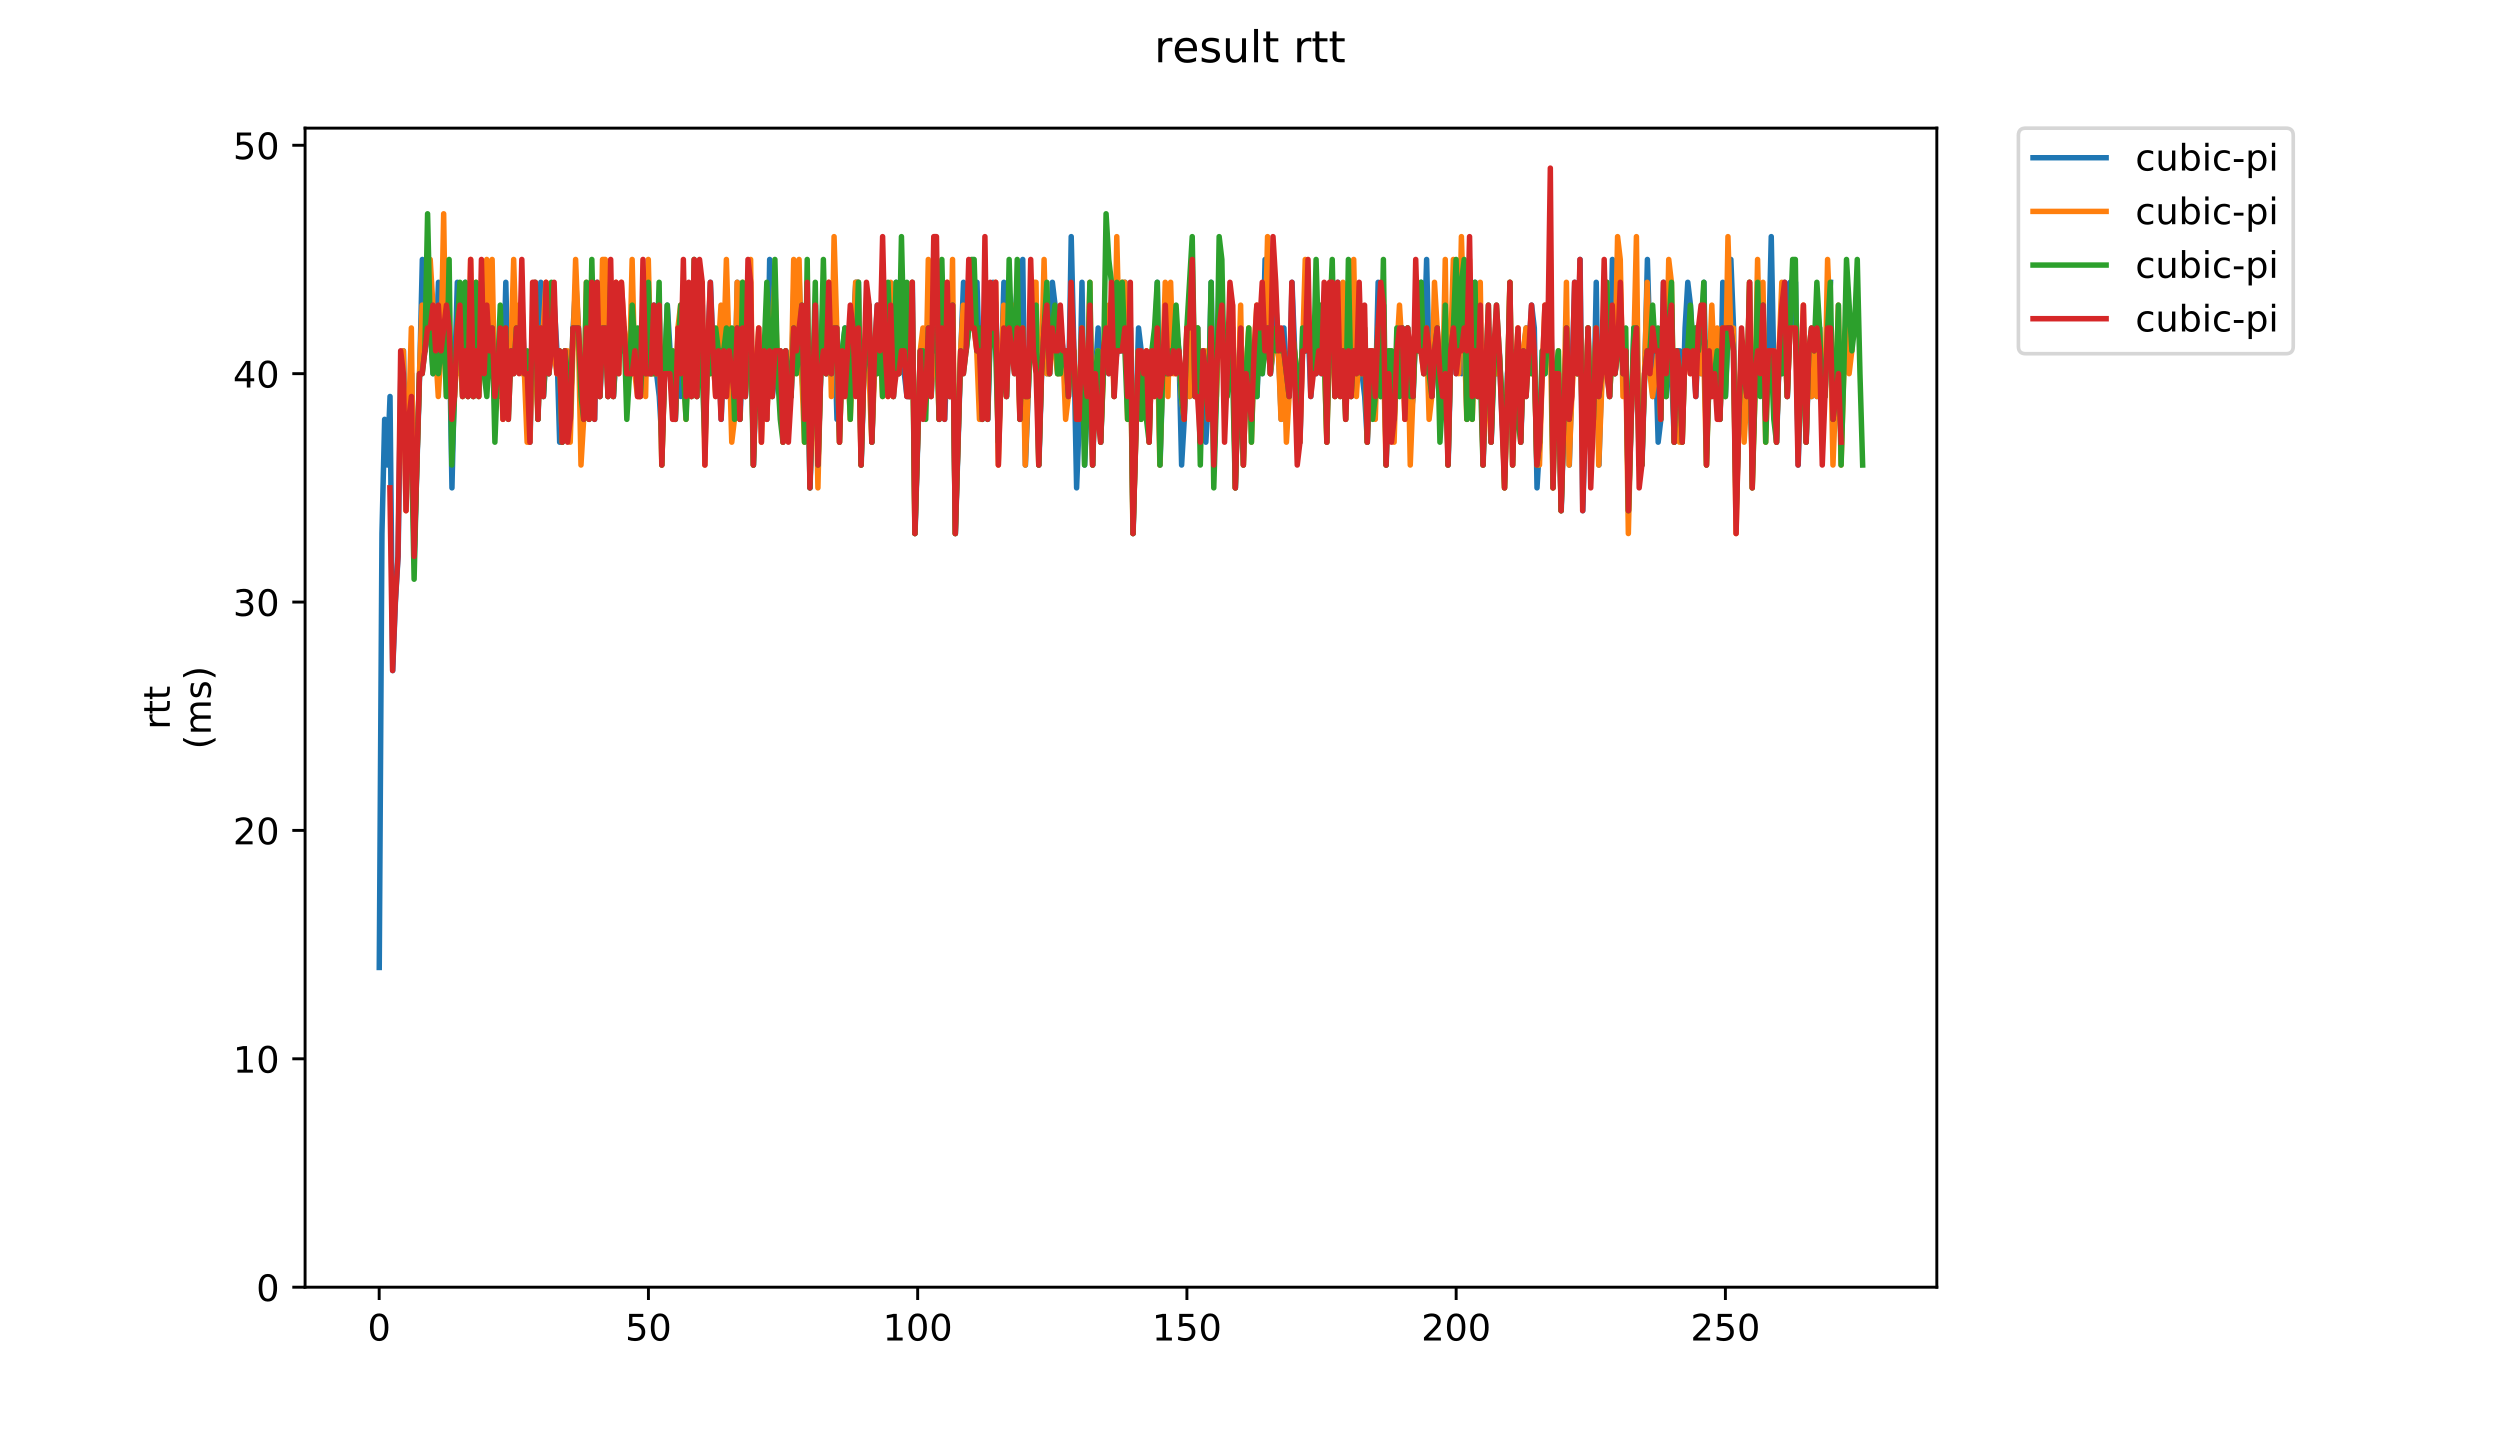<?xml version="1.0" encoding="utf-8" standalone="no"?>
<!DOCTYPE svg PUBLIC "-//W3C//DTD SVG 1.1//EN"
  "http://www.w3.org/Graphics/SVG/1.1/DTD/svg11.dtd">
<!-- Created with matplotlib (https://matplotlib.org/) -->
<svg height="396pt" version="1.1" viewBox="0 0 684 396" width="684pt" xmlns="http://www.w3.org/2000/svg" xmlns:xlink="http://www.w3.org/1999/xlink">
 <defs>
  <style type="text/css">
*{stroke-linecap:butt;stroke-linejoin:round;}
  </style>
 </defs>
 <g id="figure_1">
  <g id="patch_1">
   <path d="M 0 396 
L 684 396 
L 684 0 
L 0 0 
z
" style="fill:#ffffff;"/>
  </g>
  <g id="axes_1">
   <g id="patch_2">
    <path d="M 83.472 352.174 
L 529.913 352.174 
L 529.913 35.062 
L 83.472 35.062 
z
" style="fill:#ffffff;"/>
   </g>
   <g id="matplotlib.axis_1">
    <g id="xtick_1">
     <g id="line2d_1">
      <defs>
       <path d="M 0 0 
L 0 3.5 
" id="m08d592d860" style="stroke:#000000;stroke-width:0.8;"/>
      </defs>
      <g>
       <use style="stroke:#000000;stroke-width:0.8;" x="103.744" xlink:href="#m08d592d860" y="352.174"/>
      </g>
     </g>
     <g id="text_1">
      <!-- 0 -->
      <defs>
       <path d="M 31.781 66.406 
Q 24.172 66.406 20.328 58.906 
Q 16.5 51.422 16.5 36.375 
Q 16.5 21.391 20.328 13.891 
Q 24.172 6.391 31.781 6.391 
Q 39.453 6.391 43.281 13.891 
Q 47.125 21.391 47.125 36.375 
Q 47.125 51.422 43.281 58.906 
Q 39.453 66.406 31.781 66.406 
z
M 31.781 74.219 
Q 44.047 74.219 50.516 64.516 
Q 56.984 54.828 56.984 36.375 
Q 56.984 17.969 50.516 8.266 
Q 44.047 -1.422 31.781 -1.422 
Q 19.531 -1.422 13.062 8.266 
Q 6.594 17.969 6.594 36.375 
Q 6.594 54.828 13.062 64.516 
Q 19.531 74.219 31.781 74.219 
z
" id="DejaVuSans-48"/>
      </defs>
      <g transform="translate(100.563 366.773)scale(0.1 -0.1)">
       <use xlink:href="#DejaVuSans-48"/>
      </g>
     </g>
    </g>
    <g id="xtick_2">
     <g id="line2d_2">
      <g>
       <use style="stroke:#000000;stroke-width:0.8;" x="177.41" xlink:href="#m08d592d860" y="352.174"/>
      </g>
     </g>
     <g id="text_2">
      <!-- 50 -->
      <defs>
       <path d="M 10.797 72.906 
L 49.516 72.906 
L 49.516 64.594 
L 19.828 64.594 
L 19.828 46.734 
Q 21.969 47.469 24.109 47.828 
Q 26.266 48.188 28.422 48.188 
Q 40.625 48.188 47.75 41.5 
Q 54.891 34.812 54.891 23.391 
Q 54.891 11.625 47.562 5.094 
Q 40.234 -1.422 26.906 -1.422 
Q 22.312 -1.422 17.547 -0.641 
Q 12.797 0.141 7.719 1.703 
L 7.719 11.625 
Q 12.109 9.234 16.797 8.062 
Q 21.484 6.891 26.703 6.891 
Q 35.156 6.891 40.078 11.328 
Q 45.016 15.766 45.016 23.391 
Q 45.016 31 40.078 35.438 
Q 35.156 39.891 26.703 39.891 
Q 22.75 39.891 18.812 39.016 
Q 14.891 38.141 10.797 36.281 
z
" id="DejaVuSans-53"/>
      </defs>
      <g transform="translate(171.047 366.773)scale(0.1 -0.1)">
       <use xlink:href="#DejaVuSans-53"/>
       <use x="63.623" xlink:href="#DejaVuSans-48"/>
      </g>
     </g>
    </g>
    <g id="xtick_3">
     <g id="line2d_3">
      <g>
       <use style="stroke:#000000;stroke-width:0.8;" x="251.075" xlink:href="#m08d592d860" y="352.174"/>
      </g>
     </g>
     <g id="text_3">
      <!-- 100 -->
      <defs>
       <path d="M 12.406 8.297 
L 28.516 8.297 
L 28.516 63.922 
L 10.984 60.406 
L 10.984 69.391 
L 28.422 72.906 
L 38.281 72.906 
L 38.281 8.297 
L 54.391 8.297 
L 54.391 0 
L 12.406 0 
z
" id="DejaVuSans-49"/>
      </defs>
      <g transform="translate(241.531 366.773)scale(0.1 -0.1)">
       <use xlink:href="#DejaVuSans-49"/>
       <use x="63.623" xlink:href="#DejaVuSans-48"/>
       <use x="127.246" xlink:href="#DejaVuSans-48"/>
      </g>
     </g>
    </g>
    <g id="xtick_4">
     <g id="line2d_4">
      <g>
       <use style="stroke:#000000;stroke-width:0.8;" x="324.74" xlink:href="#m08d592d860" y="352.174"/>
      </g>
     </g>
     <g id="text_4">
      <!-- 150 -->
      <g transform="translate(315.196 366.773)scale(0.1 -0.1)">
       <use xlink:href="#DejaVuSans-49"/>
       <use x="63.623" xlink:href="#DejaVuSans-53"/>
       <use x="127.246" xlink:href="#DejaVuSans-48"/>
      </g>
     </g>
    </g>
    <g id="xtick_5">
     <g id="line2d_5">
      <g>
       <use style="stroke:#000000;stroke-width:0.8;" x="398.405" xlink:href="#m08d592d860" y="352.174"/>
      </g>
     </g>
     <g id="text_5">
      <!-- 200 -->
      <defs>
       <path d="M 19.188 8.297 
L 53.609 8.297 
L 53.609 0 
L 7.328 0 
L 7.328 8.297 
Q 12.938 14.109 22.625 23.891 
Q 32.328 33.688 34.812 36.531 
Q 39.547 41.844 41.422 45.531 
Q 43.312 49.219 43.312 52.781 
Q 43.312 58.594 39.234 62.25 
Q 35.156 65.922 28.609 65.922 
Q 23.969 65.922 18.812 64.312 
Q 13.672 62.703 7.812 59.422 
L 7.812 69.391 
Q 13.766 71.781 18.938 73 
Q 24.125 74.219 28.422 74.219 
Q 39.75 74.219 46.484 68.547 
Q 53.219 62.891 53.219 53.422 
Q 53.219 48.922 51.531 44.891 
Q 49.859 40.875 45.406 35.406 
Q 44.188 33.984 37.641 27.219 
Q 31.109 20.453 19.188 8.297 
z
" id="DejaVuSans-50"/>
      </defs>
      <g transform="translate(388.861 366.773)scale(0.1 -0.1)">
       <use xlink:href="#DejaVuSans-50"/>
       <use x="63.623" xlink:href="#DejaVuSans-48"/>
       <use x="127.246" xlink:href="#DejaVuSans-48"/>
      </g>
     </g>
    </g>
    <g id="xtick_6">
     <g id="line2d_6">
      <g>
       <use style="stroke:#000000;stroke-width:0.8;" x="472.07" xlink:href="#m08d592d860" y="352.174"/>
      </g>
     </g>
     <g id="text_6">
      <!-- 250 -->
      <g transform="translate(462.526 366.773)scale(0.1 -0.1)">
       <use xlink:href="#DejaVuSans-50"/>
       <use x="63.623" xlink:href="#DejaVuSans-53"/>
       <use x="127.246" xlink:href="#DejaVuSans-48"/>
      </g>
     </g>
    </g>
   </g>
   <g id="matplotlib.axis_2">
    <g id="ytick_1">
     <g id="line2d_7">
      <defs>
       <path d="M 0 0 
L -3.5 0 
" id="mb5019ecfa5" style="stroke:#000000;stroke-width:0.8;"/>
      </defs>
      <g>
       <use style="stroke:#000000;stroke-width:0.8;" x="83.472" xlink:href="#mb5019ecfa5" y="352.174"/>
      </g>
     </g>
     <g id="text_7">
      <!-- 0 -->
      <g transform="translate(70.11 355.973)scale(0.1 -0.1)">
       <use xlink:href="#DejaVuSans-48"/>
      </g>
     </g>
    </g>
    <g id="ytick_2">
     <g id="line2d_8">
      <g>
       <use style="stroke:#000000;stroke-width:0.8;" x="83.472" xlink:href="#mb5019ecfa5" y="289.689"/>
      </g>
     </g>
     <g id="text_8">
      <!-- 10 -->
      <g transform="translate(63.747 293.488)scale(0.1 -0.1)">
       <use xlink:href="#DejaVuSans-49"/>
       <use x="63.623" xlink:href="#DejaVuSans-48"/>
      </g>
     </g>
    </g>
    <g id="ytick_3">
     <g id="line2d_9">
      <g>
       <use style="stroke:#000000;stroke-width:0.8;" x="83.472" xlink:href="#mb5019ecfa5" y="227.204"/>
      </g>
     </g>
     <g id="text_9">
      <!-- 20 -->
      <g transform="translate(63.747 231.003)scale(0.1 -0.1)">
       <use xlink:href="#DejaVuSans-50"/>
       <use x="63.623" xlink:href="#DejaVuSans-48"/>
      </g>
     </g>
    </g>
    <g id="ytick_4">
     <g id="line2d_10">
      <g>
       <use style="stroke:#000000;stroke-width:0.8;" x="83.472" xlink:href="#mb5019ecfa5" y="164.719"/>
      </g>
     </g>
     <g id="text_10">
      <!-- 30 -->
      <defs>
       <path d="M 40.578 39.312 
Q 47.656 37.797 51.625 33 
Q 55.609 28.219 55.609 21.188 
Q 55.609 10.406 48.188 4.484 
Q 40.766 -1.422 27.094 -1.422 
Q 22.516 -1.422 17.656 -0.516 
Q 12.797 0.391 7.625 2.203 
L 7.625 11.719 
Q 11.719 9.328 16.594 8.109 
Q 21.484 6.891 26.812 6.891 
Q 36.078 6.891 40.938 10.547 
Q 45.797 14.203 45.797 21.188 
Q 45.797 27.641 41.281 31.266 
Q 36.766 34.906 28.719 34.906 
L 20.219 34.906 
L 20.219 43.016 
L 29.109 43.016 
Q 36.375 43.016 40.234 45.922 
Q 44.094 48.828 44.094 54.297 
Q 44.094 59.906 40.109 62.906 
Q 36.141 65.922 28.719 65.922 
Q 24.656 65.922 20.016 65.031 
Q 15.375 64.156 9.812 62.312 
L 9.812 71.094 
Q 15.438 72.656 20.344 73.438 
Q 25.25 74.219 29.594 74.219 
Q 40.828 74.219 47.359 69.109 
Q 53.906 64.016 53.906 55.328 
Q 53.906 49.266 50.438 45.094 
Q 46.969 40.922 40.578 39.312 
z
" id="DejaVuSans-51"/>
      </defs>
      <g transform="translate(63.747 168.518)scale(0.1 -0.1)">
       <use xlink:href="#DejaVuSans-51"/>
       <use x="63.623" xlink:href="#DejaVuSans-48"/>
      </g>
     </g>
    </g>
    <g id="ytick_5">
     <g id="line2d_11">
      <g>
       <use style="stroke:#000000;stroke-width:0.8;" x="83.472" xlink:href="#mb5019ecfa5" y="102.234"/>
      </g>
     </g>
     <g id="text_11">
      <!-- 40 -->
      <defs>
       <path d="M 37.797 64.312 
L 12.891 25.391 
L 37.797 25.391 
z
M 35.203 72.906 
L 47.609 72.906 
L 47.609 25.391 
L 58.016 25.391 
L 58.016 17.188 
L 47.609 17.188 
L 47.609 0 
L 37.797 0 
L 37.797 17.188 
L 4.891 17.188 
L 4.891 26.703 
z
" id="DejaVuSans-52"/>
      </defs>
      <g transform="translate(63.747 106.033)scale(0.1 -0.1)">
       <use xlink:href="#DejaVuSans-52"/>
       <use x="63.623" xlink:href="#DejaVuSans-48"/>
      </g>
     </g>
    </g>
    <g id="ytick_6">
     <g id="line2d_12">
      <g>
       <use style="stroke:#000000;stroke-width:0.8;" x="83.472" xlink:href="#mb5019ecfa5" y="39.749"/>
      </g>
     </g>
     <g id="text_12">
      <!-- 50 -->
      <g transform="translate(63.747 43.548)scale(0.1 -0.1)">
       <use xlink:href="#DejaVuSans-53"/>
       <use x="63.623" xlink:href="#DejaVuSans-48"/>
      </g>
     </g>
    </g>
    <g id="text_13">
     <!-- rtt -->
     <defs>
      <path d="M 41.109 46.297 
Q 39.594 47.172 37.812 47.578 
Q 36.031 48 33.891 48 
Q 26.266 48 22.188 43.047 
Q 18.109 38.094 18.109 28.812 
L 18.109 0 
L 9.078 0 
L 9.078 54.688 
L 18.109 54.688 
L 18.109 46.188 
Q 20.953 51.172 25.484 53.578 
Q 30.031 56 36.531 56 
Q 37.453 56 38.578 55.875 
Q 39.703 55.766 41.062 55.516 
z
" id="DejaVuSans-114"/>
      <path d="M 18.312 70.219 
L 18.312 54.688 
L 36.812 54.688 
L 36.812 47.703 
L 18.312 47.703 
L 18.312 18.016 
Q 18.312 11.328 20.141 9.422 
Q 21.969 7.516 27.594 7.516 
L 36.812 7.516 
L 36.812 0 
L 27.594 0 
Q 17.188 0 13.234 3.875 
Q 9.281 7.766 9.281 18.016 
L 9.281 47.703 
L 2.688 47.703 
L 2.688 54.688 
L 9.281 54.688 
L 9.281 70.219 
z
" id="DejaVuSans-116"/>
     </defs>
     <g transform="translate(46.47 199.594)rotate(-90)scale(0.1 -0.1)">
      <use xlink:href="#DejaVuSans-114"/>
      <use x="41.113" xlink:href="#DejaVuSans-116"/>
      <use x="80.322" xlink:href="#DejaVuSans-116"/>
     </g>
     <!-- (ms) -->
     <defs>
      <path d="M 31 75.875 
Q 24.469 64.656 21.281 53.656 
Q 18.109 42.672 18.109 31.391 
Q 18.109 20.125 21.312 9.062 
Q 24.516 -2 31 -13.188 
L 23.188 -13.188 
Q 15.875 -1.703 12.234 9.375 
Q 8.594 20.453 8.594 31.391 
Q 8.594 42.281 12.203 53.312 
Q 15.828 64.359 23.188 75.875 
z
" id="DejaVuSans-40"/>
      <path d="M 52 44.188 
Q 55.375 50.25 60.062 53.125 
Q 64.75 56 71.094 56 
Q 79.641 56 84.281 50.016 
Q 88.922 44.047 88.922 33.016 
L 88.922 0 
L 79.891 0 
L 79.891 32.719 
Q 79.891 40.578 77.094 44.375 
Q 74.312 48.188 68.609 48.188 
Q 61.625 48.188 57.562 43.547 
Q 53.516 38.922 53.516 30.906 
L 53.516 0 
L 44.484 0 
L 44.484 32.719 
Q 44.484 40.625 41.703 44.406 
Q 38.922 48.188 33.109 48.188 
Q 26.219 48.188 22.156 43.531 
Q 18.109 38.875 18.109 30.906 
L 18.109 0 
L 9.078 0 
L 9.078 54.688 
L 18.109 54.688 
L 18.109 46.188 
Q 21.188 51.219 25.484 53.609 
Q 29.781 56 35.688 56 
Q 41.656 56 45.828 52.969 
Q 50 49.953 52 44.188 
z
" id="DejaVuSans-109"/>
      <path d="M 44.281 53.078 
L 44.281 44.578 
Q 40.484 46.531 36.375 47.5 
Q 32.281 48.484 27.875 48.484 
Q 21.188 48.484 17.844 46.438 
Q 14.5 44.391 14.5 40.281 
Q 14.5 37.156 16.891 35.375 
Q 19.281 33.594 26.516 31.984 
L 29.594 31.297 
Q 39.156 29.25 43.188 25.516 
Q 47.219 21.781 47.219 15.094 
Q 47.219 7.469 41.188 3.016 
Q 35.156 -1.422 24.609 -1.422 
Q 20.219 -1.422 15.453 -0.562 
Q 10.688 0.297 5.422 2 
L 5.422 11.281 
Q 10.406 8.688 15.234 7.391 
Q 20.062 6.109 24.812 6.109 
Q 31.156 6.109 34.562 8.281 
Q 37.984 10.453 37.984 14.406 
Q 37.984 18.062 35.516 20.016 
Q 33.062 21.969 24.703 23.781 
L 21.578 24.516 
Q 13.234 26.266 9.516 29.906 
Q 5.812 33.547 5.812 39.891 
Q 5.812 47.609 11.281 51.797 
Q 16.75 56 26.812 56 
Q 31.781 56 36.172 55.266 
Q 40.578 54.547 44.281 53.078 
z
" id="DejaVuSans-115"/>
      <path d="M 8.016 75.875 
L 15.828 75.875 
Q 23.141 64.359 26.781 53.312 
Q 30.422 42.281 30.422 31.391 
Q 30.422 20.453 26.781 9.375 
Q 23.141 -1.703 15.828 -13.188 
L 8.016 -13.188 
Q 14.5 -2 17.703 9.062 
Q 20.906 20.125 20.906 31.391 
Q 20.906 42.672 17.703 53.656 
Q 14.5 64.656 8.016 75.875 
z
" id="DejaVuSans-41"/>
     </defs>
     <g transform="translate(57.668 204.995)rotate(-90)scale(0.1 -0.1)">
      <use xlink:href="#DejaVuSans-40"/>
      <use x="39.014" xlink:href="#DejaVuSans-109"/>
      <use x="136.426" xlink:href="#DejaVuSans-115"/>
      <use x="188.525" xlink:href="#DejaVuSans-41"/>
     </g>
    </g>
   </g>
   <g id="line2d_13">
    <path clip-path="url(#p13a93e59ec)" d="M 103.765 264.695 
L 104.502 145.973 
L 105.238 114.731 
L 105.975 127.228 
L 106.712 108.482 
L 107.448 183.465 
L 108.185 164.719 
L 108.922 152.222 
L 109.658 102.234 
L 110.395 95.985 
L 111.132 133.476 
L 111.868 114.731 
L 112.605 102.234 
L 113.342 152.222 
L 114.815 102.234 
L 115.552 70.991 
L 116.288 95.985 
L 117.025 89.737 
L 117.761 89.737 
L 118.498 102.234 
L 119.235 95.985 
L 119.971 77.24 
L 120.708 95.985 
L 121.445 89.737 
L 122.918 89.737 
L 123.655 133.476 
L 124.391 102.234 
L 125.128 77.24 
L 125.865 102.234 
L 126.601 102.234 
L 127.338 77.24 
L 128.075 108.482 
L 128.811 95.985 
L 129.548 108.482 
L 130.285 95.985 
L 131.021 102.234 
L 131.758 95.985 
L 132.495 95.985 
L 133.231 102.234 
L 134.704 89.737 
L 135.441 108.482 
L 136.178 102.234 
L 136.914 108.482 
L 137.651 108.482 
L 138.388 77.24 
L 139.124 108.482 
L 140.598 83.488 
L 141.334 89.737 
L 142.071 83.488 
L 142.808 83.488 
L 143.544 102.234 
L 144.281 108.482 
L 145.018 120.979 
L 145.754 89.737 
L 146.491 95.985 
L 147.228 114.731 
L 147.964 77.24 
L 148.701 108.482 
L 149.437 95.985 
L 150.174 102.234 
L 150.911 95.985 
L 151.647 83.488 
L 152.384 95.985 
L 153.121 120.979 
L 153.857 120.979 
L 154.594 95.985 
L 155.331 108.482 
L 156.067 114.731 
L 156.804 89.737 
L 157.541 77.24 
L 158.277 89.737 
L 159.014 114.731 
L 159.751 114.731 
L 160.487 95.985 
L 161.224 108.482 
L 161.961 89.737 
L 162.697 114.731 
L 163.434 77.24 
L 164.171 108.482 
L 164.907 89.737 
L 165.644 77.24 
L 166.38 108.482 
L 167.117 95.985 
L 167.854 108.482 
L 168.59 95.985 
L 170.064 95.985 
L 170.8 89.737 
L 171.537 102.234 
L 173.01 102.234 
L 173.747 95.985 
L 174.484 95.985 
L 175.22 102.234 
L 175.957 83.488 
L 176.694 102.234 
L 178.167 102.234 
L 178.904 83.488 
L 179.64 102.234 
L 180.377 108.482 
L 181.113 120.979 
L 182.587 83.488 
L 183.323 95.985 
L 184.06 102.234 
L 184.797 114.731 
L 185.533 89.737 
L 186.27 108.482 
L 187.007 83.488 
L 187.743 108.482 
L 188.48 95.985 
L 189.217 108.482 
L 189.953 95.985 
L 190.69 108.482 
L 191.427 89.737 
L 192.163 83.488 
L 192.9 120.979 
L 193.637 95.985 
L 194.373 77.24 
L 195.11 95.985 
L 196.583 95.985 
L 197.32 114.731 
L 198.056 95.985 
L 198.793 108.482 
L 199.53 95.985 
L 200.266 95.985 
L 201.003 108.482 
L 201.74 77.24 
L 202.476 114.731 
L 203.213 95.985 
L 203.95 108.482 
L 205.423 83.488 
L 206.16 127.228 
L 206.896 102.234 
L 207.633 95.985 
L 208.37 114.731 
L 209.106 95.985 
L 209.843 114.731 
L 210.58 70.991 
L 211.316 108.482 
L 212.789 95.985 
L 213.526 95.985 
L 214.263 114.731 
L 214.999 95.985 
L 215.736 108.482 
L 216.473 108.482 
L 217.209 77.24 
L 217.946 95.985 
L 218.683 77.24 
L 219.419 102.234 
L 220.156 114.731 
L 220.893 95.985 
L 221.629 133.476 
L 223.103 83.488 
L 223.839 127.228 
L 225.313 77.24 
L 226.049 102.234 
L 227.523 102.234 
L 228.259 89.737 
L 228.996 114.731 
L 229.732 114.731 
L 230.469 95.985 
L 231.206 89.737 
L 231.942 95.985 
L 232.679 95.985 
L 233.416 89.737 
L 234.152 77.24 
L 234.889 77.24 
L 235.626 127.228 
L 236.362 102.234 
L 237.836 89.737 
L 238.572 120.979 
L 239.309 95.985 
L 240.046 83.488 
L 241.519 95.985 
L 242.256 95.985 
L 242.992 89.737 
L 243.729 102.234 
L 244.466 108.482 
L 245.202 77.24 
L 245.939 102.234 
L 246.675 77.24 
L 247.412 102.234 
L 248.149 108.482 
L 248.885 108.482 
L 249.622 77.24 
L 250.359 145.973 
L 251.832 95.985 
L 253.305 108.482 
L 254.042 89.737 
L 254.779 108.482 
L 255.515 95.985 
L 256.252 77.24 
L 256.989 114.731 
L 257.725 89.737 
L 258.462 114.731 
L 259.199 95.985 
L 259.935 108.482 
L 260.672 89.737 
L 261.408 145.973 
L 262.882 95.985 
L 263.618 77.24 
L 264.355 95.985 
L 265.092 89.737 
L 266.565 89.737 
L 267.302 77.24 
L 268.038 102.234 
L 268.775 114.731 
L 269.512 89.737 
L 270.248 114.731 
L 270.985 89.737 
L 271.722 77.24 
L 272.458 83.488 
L 273.195 120.979 
L 273.932 102.234 
L 274.668 77.24 
L 275.405 108.482 
L 276.142 89.737 
L 276.878 95.985 
L 277.615 89.737 
L 278.351 77.24 
L 279.088 114.731 
L 279.825 70.991 
L 280.561 127.228 
L 282.035 89.737 
L 282.771 95.985 
L 283.508 83.488 
L 284.245 127.228 
L 284.981 102.234 
L 285.718 89.737 
L 286.455 102.234 
L 287.191 102.234 
L 287.928 77.24 
L 288.665 83.488 
L 289.401 102.234 
L 290.138 89.737 
L 292.348 108.482 
L 293.084 64.743 
L 293.821 95.985 
L 294.558 133.476 
L 295.294 114.731 
L 296.031 77.24 
L 296.768 127.228 
L 297.504 108.482 
L 298.241 102.234 
L 298.978 127.228 
L 299.714 102.234 
L 300.451 89.737 
L 301.188 120.979 
L 301.924 95.985 
L 302.661 89.737 
L 303.398 102.234 
L 304.134 89.737 
L 304.871 102.234 
L 305.608 95.985 
L 307.081 95.985 
L 307.818 77.24 
L 308.554 108.482 
L 309.291 89.737 
L 310.027 145.973 
L 310.764 114.731 
L 311.501 89.737 
L 312.974 102.234 
L 313.711 102.234 
L 314.447 114.731 
L 315.184 95.985 
L 315.921 95.985 
L 316.657 77.24 
L 317.394 127.228 
L 318.131 102.234 
L 319.604 102.234 
L 320.341 83.488 
L 321.077 95.985 
L 321.814 89.737 
L 322.551 95.985 
L 323.287 127.228 
L 324.024 114.731 
L 324.761 89.737 
L 325.497 108.482 
L 326.234 89.737 
L 326.97 102.234 
L 327.707 89.737 
L 328.444 120.979 
L 329.18 95.985 
L 329.917 120.979 
L 330.654 108.482 
L 331.39 77.24 
L 332.127 127.228 
L 332.864 102.234 
L 333.6 89.737 
L 334.337 83.488 
L 335.074 108.482 
L 337.284 89.737 
L 338.02 133.476 
L 338.757 102.234 
L 339.494 89.737 
L 340.23 120.979 
L 340.967 102.234 
L 341.703 95.985 
L 342.44 114.731 
L 343.177 95.985 
L 343.913 108.482 
L 344.65 89.737 
L 345.387 102.234 
L 346.123 70.991 
L 346.86 77.24 
L 347.597 102.234 
L 348.333 95.985 
L 349.07 83.488 
L 349.807 95.985 
L 350.543 114.731 
L 351.28 89.737 
L 352.017 108.482 
L 352.753 108.482 
L 353.49 77.24 
L 354.227 95.985 
L 355.7 120.979 
L 356.437 89.737 
L 357.173 95.985 
L 357.91 89.737 
L 358.646 108.482 
L 359.383 95.985 
L 360.12 102.234 
L 360.856 95.985 
L 361.593 102.234 
L 362.33 83.488 
L 363.066 114.731 
L 363.803 89.737 
L 364.54 89.737 
L 365.276 102.234 
L 366.013 77.24 
L 366.75 102.234 
L 367.486 83.488 
L 368.223 108.482 
L 368.96 95.985 
L 369.696 108.482 
L 370.433 83.488 
L 371.17 102.234 
L 371.906 83.488 
L 372.643 102.234 
L 373.379 108.482 
L 374.116 120.979 
L 374.853 95.985 
L 376.326 108.482 
L 377.063 77.24 
L 377.799 108.482 
L 378.536 83.488 
L 379.273 127.228 
L 380.009 95.985 
L 380.746 102.234 
L 381.483 114.731 
L 382.219 95.985 
L 382.956 108.482 
L 383.693 89.737 
L 384.429 95.985 
L 385.166 89.737 
L 385.903 114.731 
L 386.639 108.482 
L 387.376 89.737 
L 388.113 95.985 
L 388.849 77.24 
L 389.586 95.985 
L 390.322 70.991 
L 391.059 102.234 
L 391.796 108.482 
L 392.532 95.985 
L 393.269 95.985 
L 394.742 108.482 
L 395.479 89.737 
L 396.216 127.228 
L 396.952 95.985 
L 397.689 89.737 
L 398.426 102.234 
L 399.162 95.985 
L 399.899 102.234 
L 400.636 89.737 
L 401.372 114.731 
L 402.109 89.737 
L 402.846 108.482 
L 403.582 77.24 
L 404.319 108.482 
L 405.056 89.737 
L 405.792 127.228 
L 406.529 102.234 
L 407.265 89.737 
L 408.002 120.979 
L 408.739 95.985 
L 409.475 102.234 
L 410.212 95.985 
L 410.949 114.731 
L 411.685 127.228 
L 412.422 102.234 
L 413.159 95.985 
L 413.895 120.979 
L 414.632 95.985 
L 415.369 95.985 
L 416.105 120.979 
L 416.842 95.985 
L 417.579 89.737 
L 418.315 95.985 
L 419.052 83.488 
L 419.789 89.737 
L 420.525 133.476 
L 421.262 120.979 
L 421.998 95.985 
L 422.735 102.234 
L 424.208 77.24 
L 424.945 127.228 
L 425.682 102.234 
L 426.418 108.482 
L 427.155 139.725 
L 428.628 89.737 
L 429.365 127.228 
L 430.838 77.24 
L 431.575 102.234 
L 432.312 70.991 
L 433.048 139.725 
L 434.522 89.737 
L 435.258 120.979 
L 435.995 114.731 
L 436.732 77.24 
L 437.468 127.228 
L 438.205 102.234 
L 438.941 89.737 
L 439.678 102.234 
L 440.415 108.482 
L 441.151 70.991 
L 441.888 102.234 
L 443.361 89.737 
L 444.098 102.234 
L 444.835 95.985 
L 445.571 139.725 
L 447.045 89.737 
L 447.781 89.737 
L 448.518 120.979 
L 449.255 127.228 
L 449.991 102.234 
L 450.728 70.991 
L 451.465 95.985 
L 452.201 108.482 
L 452.938 95.985 
L 453.674 120.979 
L 454.411 114.731 
L 455.148 77.24 
L 455.884 108.482 
L 456.621 89.737 
L 457.358 102.234 
L 458.094 120.979 
L 458.831 95.985 
L 459.568 95.985 
L 460.304 114.731 
L 461.041 89.737 
L 461.778 77.24 
L 462.514 83.488 
L 463.988 108.482 
L 464.724 89.737 
L 465.461 102.234 
L 466.198 77.24 
L 466.934 120.979 
L 467.671 95.985 
L 468.408 89.737 
L 469.144 102.234 
L 469.881 95.985 
L 470.617 114.731 
L 471.354 77.24 
L 472.091 108.482 
L 473.564 70.991 
L 474.301 89.737 
L 475.037 139.725 
L 475.774 114.731 
L 476.511 95.985 
L 477.247 108.482 
L 477.984 108.482 
L 478.721 102.234 
L 479.457 127.228 
L 480.194 102.234 
L 480.931 95.985 
L 481.667 102.234 
L 482.404 102.234 
L 483.141 114.731 
L 483.877 95.985 
L 484.614 64.743 
L 485.35 102.234 
L 486.087 120.979 
L 486.824 95.985 
L 487.56 102.234 
L 488.297 77.24 
L 489.034 108.482 
L 489.77 77.24 
L 490.507 89.737 
L 491.244 77.24 
L 491.98 127.228 
L 492.717 102.234 
L 493.454 89.737 
L 494.19 120.979 
L 494.927 95.985 
L 495.664 108.482 
L 496.4 95.985 
L 497.137 108.482 
L 497.874 89.737 
L 498.61 108.482 
L 499.347 108.482 
L 500.084 89.737 
L 500.82 77.24 
L 500.82 77.24 
" style="fill:none;stroke:#1f77b4;stroke-linecap:square;stroke-width:1.5;"/>
   </g>
   <g id="line2d_14">
    <path clip-path="url(#p13a93e59ec)" d="M 109.601 120.979 
L 110.338 95.985 
L 111.074 139.725 
L 112.547 89.737 
L 113.284 152.222 
L 114.757 102.234 
L 115.494 83.488 
L 116.231 95.985 
L 116.967 89.737 
L 117.704 70.991 
L 119.914 108.482 
L 120.651 95.985 
L 121.387 58.494 
L 122.124 108.482 
L 122.861 89.737 
L 123.597 114.731 
L 124.334 108.482 
L 125.071 95.985 
L 125.807 95.985 
L 126.544 108.482 
L 127.28 95.985 
L 128.017 108.482 
L 128.754 70.991 
L 129.49 108.482 
L 130.227 77.24 
L 130.964 108.482 
L 131.7 95.985 
L 132.437 102.234 
L 133.174 70.991 
L 133.91 95.985 
L 134.647 70.991 
L 135.384 108.482 
L 136.12 108.482 
L 136.857 89.737 
L 137.594 114.731 
L 138.33 95.985 
L 139.804 95.985 
L 140.54 70.991 
L 141.277 95.985 
L 142.014 83.488 
L 142.75 102.234 
L 143.487 102.234 
L 144.223 120.979 
L 144.96 120.979 
L 145.697 95.985 
L 146.433 95.985 
L 147.17 114.731 
L 147.907 89.737 
L 148.643 89.737 
L 149.38 77.24 
L 150.117 102.234 
L 150.853 95.985 
L 151.59 95.985 
L 152.327 102.234 
L 153.063 95.985 
L 153.8 120.979 
L 154.537 95.985 
L 155.273 95.985 
L 156.01 120.979 
L 157.483 70.991 
L 158.22 89.737 
L 158.956 127.228 
L 159.693 114.731 
L 160.43 77.24 
L 161.166 114.731 
L 161.903 89.737 
L 162.64 108.482 
L 163.376 89.737 
L 164.113 108.482 
L 164.85 70.991 
L 165.586 70.991 
L 166.323 108.482 
L 167.06 95.985 
L 167.796 108.482 
L 168.533 77.24 
L 169.27 102.234 
L 170.006 77.24 
L 170.743 89.737 
L 172.216 102.234 
L 172.953 70.991 
L 173.69 102.234 
L 174.426 108.482 
L 175.163 108.482 
L 175.899 95.985 
L 176.636 108.482 
L 177.373 70.991 
L 178.109 102.234 
L 179.583 102.234 
L 180.319 83.488 
L 181.056 127.228 
L 181.793 102.234 
L 183.266 102.234 
L 184.003 95.985 
L 184.739 114.731 
L 185.476 89.737 
L 186.213 83.488 
L 186.949 95.985 
L 187.686 114.731 
L 188.423 83.488 
L 189.159 108.482 
L 189.896 95.985 
L 190.632 108.482 
L 191.369 89.737 
L 192.106 77.24 
L 192.842 127.228 
L 193.579 95.985 
L 194.316 102.234 
L 195.052 95.985 
L 195.789 108.482 
L 197.262 83.488 
L 197.999 95.985 
L 198.736 70.991 
L 200.209 120.979 
L 200.946 114.731 
L 201.682 77.24 
L 202.419 114.731 
L 203.156 77.24 
L 203.892 108.482 
L 204.629 95.985 
L 205.366 70.991 
L 206.102 127.228 
L 206.839 102.234 
L 207.575 89.737 
L 208.312 120.979 
L 209.049 95.985 
L 209.785 114.731 
L 210.522 95.985 
L 211.259 89.737 
L 211.995 77.24 
L 212.732 102.234 
L 213.469 95.985 
L 214.205 120.979 
L 214.942 95.985 
L 216.415 108.482 
L 217.152 70.991 
L 217.889 102.234 
L 218.625 70.991 
L 219.362 102.234 
L 220.099 120.979 
L 220.835 89.737 
L 221.572 120.979 
L 222.309 114.731 
L 223.045 95.985 
L 223.782 133.476 
L 224.518 102.234 
L 225.255 95.985 
L 225.992 102.234 
L 226.728 77.24 
L 227.465 108.482 
L 228.202 64.743 
L 228.938 89.737 
L 229.675 120.979 
L 230.412 95.985 
L 231.148 108.482 
L 231.885 95.985 
L 232.622 114.731 
L 234.095 77.24 
L 234.832 77.24 
L 235.568 127.228 
L 236.305 102.234 
L 237.042 95.985 
L 237.778 102.234 
L 238.515 120.979 
L 239.251 102.234 
L 239.988 102.234 
L 240.725 89.737 
L 241.461 108.482 
L 242.198 89.737 
L 242.935 108.482 
L 243.671 77.24 
L 244.408 108.482 
L 245.145 95.985 
L 245.881 102.234 
L 246.618 95.985 
L 247.355 95.985 
L 248.091 83.488 
L 248.828 108.482 
L 249.565 77.24 
L 250.301 145.973 
L 251.775 95.985 
L 252.511 89.737 
L 253.248 108.482 
L 253.985 70.991 
L 254.721 108.482 
L 255.458 95.985 
L 256.194 89.737 
L 256.931 114.731 
L 257.668 89.737 
L 258.404 89.737 
L 259.141 77.24 
L 259.878 108.482 
L 260.614 70.991 
L 261.351 145.973 
L 262.824 95.985 
L 263.561 83.488 
L 264.298 95.985 
L 265.034 89.737 
L 266.508 89.737 
L 267.244 95.985 
L 267.981 114.731 
L 268.718 114.731 
L 269.454 89.737 
L 270.191 95.985 
L 270.927 89.737 
L 271.664 89.737 
L 272.401 77.24 
L 273.137 127.228 
L 273.874 102.234 
L 274.611 83.488 
L 275.347 108.482 
L 276.084 89.737 
L 276.821 95.985 
L 277.557 83.488 
L 278.294 89.737 
L 279.031 114.731 
L 279.767 89.737 
L 280.504 127.228 
L 281.977 89.737 
L 282.714 77.24 
L 283.451 77.24 
L 284.187 127.228 
L 284.924 102.234 
L 285.661 70.991 
L 286.397 102.234 
L 287.134 102.234 
L 287.87 89.737 
L 289.344 102.234 
L 290.08 102.234 
L 290.817 95.985 
L 291.554 114.731 
L 292.29 108.482 
L 293.027 89.737 
L 293.764 95.985 
L 294.5 108.482 
L 295.237 114.731 
L 295.974 89.737 
L 296.71 108.482 
L 297.447 108.482 
L 298.184 77.24 
L 298.92 127.228 
L 299.657 102.234 
L 300.394 95.985 
L 301.13 120.979 
L 301.867 102.234 
L 302.604 89.737 
L 303.34 83.488 
L 304.077 89.737 
L 304.813 108.482 
L 305.55 64.743 
L 306.287 95.985 
L 307.023 77.24 
L 307.76 77.24 
L 308.497 114.731 
L 309.233 89.737 
L 309.97 145.973 
L 311.443 95.985 
L 312.18 114.731 
L 312.917 102.234 
L 313.653 95.985 
L 314.39 120.979 
L 315.127 95.985 
L 315.863 108.482 
L 316.6 89.737 
L 317.337 127.228 
L 318.81 77.24 
L 319.546 108.482 
L 320.283 77.24 
L 321.02 102.234 
L 321.756 102.234 
L 322.493 95.985 
L 323.23 108.482 
L 323.966 114.731 
L 324.703 89.737 
L 325.44 108.482 
L 326.176 89.737 
L 326.913 108.482 
L 327.65 89.737 
L 328.386 120.979 
L 329.123 95.985 
L 329.86 95.985 
L 330.596 114.731 
L 331.333 89.737 
L 332.07 108.482 
L 332.806 108.482 
L 333.543 89.737 
L 334.28 83.488 
L 335.016 102.234 
L 335.753 102.234 
L 336.489 95.985 
L 337.226 83.488 
L 337.963 133.476 
L 339.436 83.488 
L 340.173 127.228 
L 340.909 102.234 
L 341.646 89.737 
L 342.383 120.979 
L 343.119 95.985 
L 343.856 83.488 
L 344.593 95.985 
L 345.329 83.488 
L 346.066 95.985 
L 346.803 64.743 
L 347.539 102.234 
L 348.276 95.985 
L 349.749 95.985 
L 350.486 114.731 
L 351.222 95.985 
L 351.959 120.979 
L 352.696 108.482 
L 353.432 89.737 
L 354.906 102.234 
L 355.642 120.979 
L 357.116 70.991 
L 357.852 89.737 
L 358.589 89.737 
L 359.326 102.234 
L 360.062 83.488 
L 360.799 95.985 
L 361.536 83.488 
L 362.272 95.985 
L 363.009 120.979 
L 363.746 89.737 
L 364.482 89.737 
L 365.219 108.482 
L 365.956 89.737 
L 366.692 108.482 
L 367.429 77.24 
L 368.165 114.731 
L 368.902 77.24 
L 369.639 108.482 
L 370.375 70.991 
L 371.112 108.482 
L 371.849 95.985 
L 372.585 102.234 
L 373.322 89.737 
L 374.059 120.979 
L 374.795 95.985 
L 375.532 95.985 
L 376.269 114.731 
L 377.005 89.737 
L 377.742 108.482 
L 378.479 95.985 
L 379.215 127.228 
L 379.952 95.985 
L 380.689 95.985 
L 381.425 120.979 
L 382.162 95.985 
L 382.899 83.488 
L 383.635 95.985 
L 384.372 114.731 
L 385.108 89.737 
L 385.845 127.228 
L 387.318 89.737 
L 388.055 77.24 
L 388.792 95.985 
L 389.528 102.234 
L 390.265 89.737 
L 391.002 114.731 
L 391.738 108.482 
L 392.475 77.24 
L 393.948 102.234 
L 394.685 108.482 
L 395.422 70.991 
L 396.158 127.228 
L 396.895 95.985 
L 397.632 70.991 
L 398.368 83.488 
L 399.105 102.234 
L 399.841 64.743 
L 401.315 114.731 
L 402.051 70.991 
L 402.788 114.731 
L 403.525 95.985 
L 404.261 108.482 
L 404.998 77.24 
L 405.735 127.228 
L 406.471 102.234 
L 407.208 108.482 
L 407.945 120.979 
L 408.681 95.985 
L 409.418 102.234 
L 410.155 95.985 
L 410.891 108.482 
L 411.628 133.476 
L 412.365 108.482 
L 413.101 77.24 
L 413.838 127.228 
L 414.575 102.234 
L 415.311 89.737 
L 416.048 120.979 
L 416.784 95.985 
L 417.521 89.737 
L 418.994 102.234 
L 419.731 95.985 
L 420.468 127.228 
L 421.204 127.228 
L 421.941 102.234 
L 422.678 83.488 
L 423.414 95.985 
L 424.151 89.737 
L 424.888 133.476 
L 425.624 102.234 
L 426.361 95.985 
L 427.098 139.725 
L 427.834 114.731 
L 428.571 77.24 
L 429.308 127.228 
L 430.044 108.482 
L 430.781 95.985 
L 431.517 102.234 
L 432.254 83.488 
L 432.991 120.979 
L 433.727 114.731 
L 434.464 89.737 
L 435.201 114.731 
L 435.937 114.731 
L 436.674 89.737 
L 437.411 127.228 
L 438.884 89.737 
L 439.621 77.24 
L 440.357 108.482 
L 441.094 95.985 
L 441.831 102.234 
L 442.567 64.743 
L 443.304 70.991 
L 444.041 108.482 
L 444.777 95.985 
L 445.514 145.973 
L 446.251 114.731 
L 446.987 95.985 
L 447.724 64.743 
L 448.46 127.228 
L 449.197 127.228 
L 450.67 77.24 
L 451.407 102.234 
L 452.144 108.482 
L 453.617 95.985 
L 454.354 114.731 
L 455.09 89.737 
L 455.827 108.482 
L 456.564 70.991 
L 457.3 77.24 
L 458.037 120.979 
L 458.774 102.234 
L 459.51 120.979 
L 460.247 120.979 
L 460.984 95.985 
L 461.72 95.985 
L 462.457 102.234 
L 463.93 89.737 
L 464.667 89.737 
L 465.403 102.234 
L 466.14 95.985 
L 466.877 127.228 
L 467.613 102.234 
L 468.35 83.488 
L 469.087 102.234 
L 469.823 89.737 
L 470.56 114.731 
L 471.297 89.737 
L 472.033 108.482 
L 472.77 64.743 
L 473.507 89.737 
L 474.243 89.737 
L 474.98 145.973 
L 475.717 114.731 
L 476.453 95.985 
L 477.19 120.979 
L 477.927 108.482 
L 478.663 77.24 
L 479.4 133.476 
L 480.136 108.482 
L 480.873 70.991 
L 481.61 102.234 
L 482.346 77.24 
L 483.083 120.979 
L 483.82 95.985 
L 485.293 95.985 
L 486.03 120.979 
L 486.766 95.985 
L 487.503 77.24 
L 488.24 89.737 
L 488.976 108.482 
L 489.713 89.737 
L 491.186 89.737 
L 491.923 108.482 
L 492.66 102.234 
L 493.396 83.488 
L 494.133 120.979 
L 494.87 95.985 
L 495.606 108.482 
L 496.343 95.985 
L 497.079 108.482 
L 497.816 89.737 
L 498.553 108.482 
L 499.289 108.482 
L 500.026 70.991 
L 500.763 89.737 
L 501.499 127.228 
L 502.236 108.482 
L 502.973 83.488 
L 503.709 127.228 
L 504.446 102.234 
L 505.183 89.737 
L 505.919 102.234 
L 506.656 95.985 
L 506.656 95.985 
" style="fill:none;stroke:#ff7f0e;stroke-linecap:square;stroke-width:1.5;"/>
   </g>
   <g id="line2d_15">
    <path clip-path="url(#p13a93e59ec)" d="M 112.565 120.979 
L 113.302 158.47 
L 114.038 127.228 
L 114.775 102.234 
L 115.512 102.234 
L 116.248 95.985 
L 116.985 58.494 
L 117.722 89.737 
L 118.458 102.234 
L 119.195 95.985 
L 119.932 102.234 
L 121.405 89.737 
L 122.142 108.482 
L 122.878 70.991 
L 123.615 127.228 
L 125.088 89.737 
L 125.825 77.24 
L 126.562 108.482 
L 127.298 77.24 
L 128.035 108.482 
L 128.771 89.737 
L 129.508 108.482 
L 130.245 77.24 
L 130.981 108.482 
L 131.718 77.24 
L 132.455 102.234 
L 133.191 108.482 
L 133.928 95.985 
L 134.665 89.737 
L 135.401 120.979 
L 136.875 83.488 
L 137.611 108.482 
L 138.348 89.737 
L 139.085 114.731 
L 139.821 95.985 
L 140.558 102.234 
L 141.295 89.737 
L 142.031 95.985 
L 142.768 95.985 
L 143.504 102.234 
L 144.241 95.985 
L 144.978 114.731 
L 145.714 89.737 
L 146.451 77.24 
L 147.188 114.731 
L 147.924 89.737 
L 148.661 108.482 
L 149.398 95.985 
L 150.134 102.234 
L 150.871 77.24 
L 151.608 95.985 
L 153.081 95.985 
L 153.818 120.979 
L 154.554 95.985 
L 155.291 102.234 
L 156.028 114.731 
L 156.764 89.737 
L 158.238 89.737 
L 158.974 108.482 
L 159.711 114.731 
L 160.447 77.24 
L 161.184 114.731 
L 161.921 70.991 
L 162.657 102.234 
L 163.394 89.737 
L 164.131 108.482 
L 164.867 89.737 
L 165.604 89.737 
L 166.341 108.482 
L 167.077 77.24 
L 167.814 108.482 
L 168.551 95.985 
L 170.024 95.985 
L 170.761 89.737 
L 171.497 114.731 
L 172.234 102.234 
L 172.971 83.488 
L 173.707 95.985 
L 174.444 89.737 
L 175.181 108.482 
L 175.917 95.985 
L 176.654 102.234 
L 177.39 77.24 
L 178.127 102.234 
L 179.6 102.234 
L 180.337 77.24 
L 181.074 127.228 
L 181.81 102.234 
L 182.547 83.488 
L 183.284 102.234 
L 184.02 95.985 
L 184.757 114.731 
L 185.494 95.985 
L 186.23 83.488 
L 186.967 102.234 
L 187.704 114.731 
L 188.44 95.985 
L 189.177 108.482 
L 189.914 70.991 
L 190.65 108.482 
L 191.387 89.737 
L 192.123 102.234 
L 192.86 120.979 
L 193.597 95.985 
L 194.333 102.234 
L 195.807 89.737 
L 196.543 95.985 
L 198.017 95.985 
L 198.753 89.737 
L 199.49 95.985 
L 200.227 89.737 
L 200.963 114.731 
L 201.7 89.737 
L 202.437 114.731 
L 203.173 77.24 
L 203.91 108.482 
L 204.647 95.985 
L 205.383 89.737 
L 206.12 127.228 
L 206.857 102.234 
L 208.33 114.731 
L 209.803 77.24 
L 210.54 95.985 
L 211.276 108.482 
L 212.013 70.991 
L 212.75 102.234 
L 213.486 114.731 
L 214.223 120.979 
L 214.96 95.985 
L 216.433 108.482 
L 217.17 89.737 
L 217.906 102.234 
L 218.643 95.985 
L 219.38 83.488 
L 220.116 120.979 
L 220.853 70.991 
L 221.59 133.476 
L 222.326 108.482 
L 223.063 77.24 
L 223.799 127.228 
L 224.536 102.234 
L 225.273 70.991 
L 226.009 102.234 
L 226.746 95.985 
L 227.483 102.234 
L 228.219 89.737 
L 228.956 89.737 
L 229.693 120.979 
L 230.429 95.985 
L 231.166 89.737 
L 231.903 95.985 
L 232.639 114.731 
L 233.376 89.737 
L 234.113 102.234 
L 234.849 77.24 
L 235.586 127.228 
L 236.323 102.234 
L 237.059 95.985 
L 237.796 83.488 
L 238.533 120.979 
L 239.269 95.985 
L 240.006 102.234 
L 240.742 89.737 
L 241.479 108.482 
L 242.216 89.737 
L 242.952 77.24 
L 243.689 95.985 
L 244.426 108.482 
L 245.162 77.24 
L 245.899 102.234 
L 246.636 64.743 
L 247.372 95.985 
L 248.109 77.24 
L 248.846 108.482 
L 249.582 83.488 
L 250.319 145.973 
L 251.792 95.985 
L 252.529 95.985 
L 253.266 114.731 
L 254.002 89.737 
L 254.739 89.737 
L 255.475 95.985 
L 256.212 89.737 
L 256.949 114.731 
L 257.685 70.991 
L 258.422 102.234 
L 259.159 95.985 
L 259.895 108.482 
L 260.632 83.488 
L 261.369 145.973 
L 262.842 95.985 
L 263.579 102.234 
L 265.052 89.737 
L 265.789 70.991 
L 266.525 70.991 
L 267.262 95.985 
L 267.999 89.737 
L 268.735 114.731 
L 269.472 89.737 
L 270.209 114.731 
L 270.945 89.737 
L 271.682 89.737 
L 272.418 95.985 
L 273.155 120.979 
L 273.892 102.234 
L 274.628 102.234 
L 275.365 108.482 
L 276.102 70.991 
L 276.838 95.985 
L 277.575 102.234 
L 278.312 70.991 
L 279.048 114.731 
L 279.785 89.737 
L 280.522 108.482 
L 281.258 108.482 
L 281.995 89.737 
L 282.732 95.985 
L 283.468 83.488 
L 284.205 127.228 
L 284.942 102.234 
L 286.415 77.24 
L 287.152 102.234 
L 287.888 89.737 
L 288.625 83.488 
L 289.361 102.234 
L 290.098 102.234 
L 290.835 95.985 
L 291.571 95.985 
L 292.308 108.482 
L 293.045 95.985 
L 293.781 95.985 
L 294.518 114.731 
L 295.255 114.731 
L 295.991 89.737 
L 296.728 127.228 
L 297.465 108.482 
L 298.201 77.24 
L 298.938 127.228 
L 299.675 102.234 
L 300.411 95.985 
L 301.148 120.979 
L 301.885 102.234 
L 302.621 58.494 
L 303.358 70.991 
L 304.094 77.24 
L 304.831 108.482 
L 305.568 77.24 
L 306.304 95.985 
L 307.041 77.24 
L 308.514 114.731 
L 309.251 89.737 
L 309.988 145.973 
L 311.461 95.985 
L 312.198 114.731 
L 312.934 102.234 
L 313.671 114.731 
L 314.408 120.979 
L 315.144 95.985 
L 315.881 89.737 
L 316.618 77.24 
L 317.354 127.228 
L 318.091 102.234 
L 319.564 102.234 
L 320.301 95.985 
L 321.037 95.985 
L 321.774 83.488 
L 323.247 108.482 
L 323.984 114.731 
L 324.721 89.737 
L 326.194 64.743 
L 326.931 108.482 
L 327.667 89.737 
L 328.404 127.228 
L 329.141 95.985 
L 329.877 102.234 
L 330.614 114.731 
L 331.351 77.24 
L 332.087 133.476 
L 332.824 108.482 
L 333.561 64.743 
L 334.297 70.991 
L 335.034 108.482 
L 335.77 108.482 
L 336.507 95.985 
L 337.244 102.234 
L 337.98 133.476 
L 338.717 108.482 
L 339.454 108.482 
L 340.19 127.228 
L 340.927 102.234 
L 341.664 89.737 
L 342.4 120.979 
L 343.137 95.985 
L 343.874 108.482 
L 344.61 89.737 
L 345.347 102.234 
L 346.82 89.737 
L 347.557 102.234 
L 348.294 89.737 
L 349.03 95.985 
L 349.767 89.737 
L 350.504 95.985 
L 351.24 95.985 
L 352.713 108.482 
L 353.45 89.737 
L 354.923 102.234 
L 355.66 114.731 
L 356.397 89.737 
L 357.133 95.985 
L 357.87 89.737 
L 358.607 89.737 
L 359.343 102.234 
L 360.08 70.991 
L 360.817 95.985 
L 361.553 83.488 
L 362.29 95.985 
L 363.027 120.979 
L 363.763 89.737 
L 364.5 70.991 
L 365.237 108.482 
L 365.973 95.985 
L 366.71 108.482 
L 367.447 95.985 
L 368.183 114.731 
L 368.92 70.991 
L 369.656 108.482 
L 370.393 95.985 
L 371.13 102.234 
L 371.866 95.985 
L 372.603 102.234 
L 373.34 89.737 
L 374.076 120.979 
L 374.813 95.985 
L 375.55 114.731 
L 376.286 108.482 
L 377.023 89.737 
L 377.76 108.482 
L 378.496 70.991 
L 379.233 127.228 
L 379.97 95.985 
L 380.706 95.985 
L 381.443 114.731 
L 382.18 89.737 
L 382.916 108.482 
L 383.653 89.737 
L 384.389 95.985 
L 385.126 89.737 
L 385.863 108.482 
L 386.599 108.482 
L 387.336 89.737 
L 388.073 95.985 
L 388.809 77.24 
L 389.546 102.234 
L 390.283 89.737 
L 391.019 102.234 
L 391.756 108.482 
L 392.493 95.985 
L 393.229 89.737 
L 393.966 120.979 
L 394.703 108.482 
L 395.439 83.488 
L 396.176 127.228 
L 396.913 95.985 
L 397.649 89.737 
L 398.386 70.991 
L 399.123 95.985 
L 399.859 77.24 
L 400.596 70.991 
L 401.332 114.731 
L 402.069 89.737 
L 402.806 114.731 
L 403.542 77.24 
L 404.279 108.482 
L 405.016 102.234 
L 405.752 127.228 
L 406.489 102.234 
L 407.226 83.488 
L 407.962 120.979 
L 409.436 83.488 
L 410.909 108.482 
L 411.646 133.476 
L 412.382 108.482 
L 413.119 77.24 
L 413.856 127.228 
L 414.592 102.234 
L 415.329 114.731 
L 416.065 120.979 
L 416.802 95.985 
L 417.539 108.482 
L 418.275 95.985 
L 419.012 102.234 
L 419.749 95.985 
L 420.485 127.228 
L 421.222 120.979 
L 421.959 95.985 
L 422.695 102.234 
L 423.432 89.737 
L 424.169 70.991 
L 424.905 133.476 
L 425.642 102.234 
L 426.379 95.985 
L 427.115 139.725 
L 428.589 89.737 
L 429.325 114.731 
L 430.062 102.234 
L 430.799 95.985 
L 431.535 102.234 
L 432.272 83.488 
L 433.008 120.979 
L 433.745 114.731 
L 434.482 89.737 
L 435.218 114.731 
L 435.955 114.731 
L 436.692 89.737 
L 437.428 108.482 
L 438.165 102.234 
L 439.638 77.24 
L 440.375 108.482 
L 441.112 95.985 
L 441.848 102.234 
L 443.322 89.737 
L 444.058 102.234 
L 444.795 89.737 
L 445.532 139.725 
L 447.005 89.737 
L 447.741 89.737 
L 448.478 127.228 
L 449.215 127.228 
L 449.951 102.234 
L 450.688 95.985 
L 451.425 95.985 
L 452.161 83.488 
L 452.898 95.985 
L 453.635 89.737 
L 454.371 114.731 
L 455.108 89.737 
L 455.845 108.482 
L 456.581 89.737 
L 457.318 77.24 
L 458.055 120.979 
L 458.791 95.985 
L 459.528 102.234 
L 460.265 120.979 
L 461.001 95.985 
L 461.738 95.985 
L 462.475 83.488 
L 463.211 95.985 
L 463.948 89.737 
L 464.684 95.985 
L 465.421 89.737 
L 466.158 77.24 
L 466.894 127.228 
L 467.631 102.234 
L 468.368 108.482 
L 469.841 95.985 
L 470.578 114.731 
L 471.314 89.737 
L 472.051 108.482 
L 472.788 89.737 
L 473.524 89.737 
L 474.261 95.985 
L 474.998 139.725 
L 475.734 114.731 
L 476.471 95.985 
L 477.944 108.482 
L 478.681 77.24 
L 479.418 133.476 
L 480.154 108.482 
L 480.891 77.24 
L 481.627 108.482 
L 482.364 83.488 
L 483.101 120.979 
L 483.837 95.985 
L 484.574 95.985 
L 485.311 114.731 
L 486.047 120.979 
L 486.784 95.985 
L 487.521 102.234 
L 488.257 89.737 
L 488.994 108.482 
L 490.467 70.991 
L 491.204 70.991 
L 491.941 120.979 
L 492.677 102.234 
L 493.414 102.234 
L 494.151 120.979 
L 494.887 95.985 
L 495.624 89.737 
L 496.36 95.985 
L 497.097 77.24 
L 497.834 89.737 
L 498.57 108.482 
L 499.307 108.482 
L 500.044 89.737 
L 500.78 77.24 
L 501.517 114.731 
L 502.254 108.482 
L 502.99 83.488 
L 503.727 127.228 
L 504.464 102.234 
L 505.2 70.991 
L 506.674 95.985 
L 507.41 89.737 
L 508.147 70.991 
L 508.884 102.234 
L 509.62 127.228 
L 509.62 127.228 
" style="fill:none;stroke:#2ca02c;stroke-linecap:square;stroke-width:1.5;"/>
   </g>
   <g id="line2d_16">
    <path clip-path="url(#p13a93e59ec)" d="M 106.673 133.476 
L 107.41 183.465 
L 108.147 164.719 
L 108.883 152.222 
L 109.62 95.985 
L 110.357 102.234 
L 111.093 139.725 
L 111.83 114.731 
L 112.567 108.482 
L 113.303 152.222 
L 114.777 102.234 
L 115.513 102.234 
L 116.987 89.737 
L 117.723 89.737 
L 118.46 83.488 
L 119.196 95.985 
L 119.933 83.488 
L 120.67 95.985 
L 122.143 83.488 
L 122.88 89.737 
L 123.616 114.731 
L 124.353 108.482 
L 125.09 89.737 
L 125.826 83.488 
L 126.563 108.482 
L 127.3 95.985 
L 128.036 108.482 
L 128.773 70.991 
L 129.51 108.482 
L 130.246 95.985 
L 130.983 108.482 
L 131.72 70.991 
L 132.456 102.234 
L 133.193 83.488 
L 133.929 95.985 
L 134.666 89.737 
L 135.403 108.482 
L 136.139 102.234 
L 136.876 89.737 
L 137.613 114.731 
L 138.349 89.737 
L 139.086 114.731 
L 139.823 95.985 
L 140.559 102.234 
L 141.296 89.737 
L 142.033 102.234 
L 142.769 70.991 
L 143.506 102.234 
L 144.243 102.234 
L 144.979 120.979 
L 145.716 77.24 
L 146.453 77.24 
L 147.189 114.731 
L 147.926 89.737 
L 148.663 108.482 
L 149.399 77.24 
L 150.136 102.234 
L 150.872 95.985 
L 151.609 77.24 
L 152.346 102.234 
L 153.082 95.985 
L 153.819 120.979 
L 154.556 95.985 
L 155.292 120.979 
L 156.029 114.731 
L 156.766 89.737 
L 158.239 89.737 
L 159.712 114.731 
L 160.449 89.737 
L 161.186 114.731 
L 161.922 77.24 
L 162.659 114.731 
L 163.396 77.24 
L 164.132 108.482 
L 164.869 89.737 
L 165.606 89.737 
L 166.342 108.482 
L 167.079 70.991 
L 167.815 108.482 
L 168.552 77.24 
L 169.289 102.234 
L 170.025 77.24 
L 171.499 102.234 
L 172.972 102.234 
L 173.709 95.985 
L 174.445 108.482 
L 175.182 108.482 
L 175.919 70.991 
L 176.655 102.234 
L 178.129 102.234 
L 178.865 83.488 
L 179.602 102.234 
L 180.339 83.488 
L 181.075 127.228 
L 181.812 102.234 
L 183.285 102.234 
L 184.022 114.731 
L 184.758 114.731 
L 185.495 89.737 
L 186.232 102.234 
L 186.968 70.991 
L 187.705 108.482 
L 188.442 77.24 
L 189.178 108.482 
L 189.915 70.991 
L 190.652 108.482 
L 191.388 70.991 
L 192.125 77.24 
L 192.862 127.228 
L 193.598 95.985 
L 194.335 77.24 
L 195.072 95.985 
L 195.808 108.482 
L 196.545 95.985 
L 197.282 114.731 
L 198.018 95.985 
L 198.755 108.482 
L 199.491 95.985 
L 200.965 108.482 
L 201.701 89.737 
L 202.438 114.731 
L 203.175 89.737 
L 203.911 108.482 
L 204.648 70.991 
L 205.385 77.24 
L 206.121 127.228 
L 206.858 102.234 
L 207.595 89.737 
L 208.331 120.979 
L 209.068 95.985 
L 209.805 114.731 
L 210.541 95.985 
L 211.278 108.482 
L 212.015 95.985 
L 213.488 95.985 
L 214.224 120.979 
L 214.961 95.985 
L 215.698 120.979 
L 216.434 108.482 
L 217.171 89.737 
L 217.908 95.985 
L 219.381 83.488 
L 220.118 114.731 
L 220.854 77.24 
L 221.591 133.476 
L 223.064 83.488 
L 223.801 127.228 
L 224.538 102.234 
L 225.274 95.985 
L 226.011 102.234 
L 226.748 77.24 
L 227.484 102.234 
L 228.221 89.737 
L 228.958 89.737 
L 229.694 120.979 
L 230.431 95.985 
L 231.167 108.482 
L 232.641 83.488 
L 233.377 89.737 
L 234.114 108.482 
L 234.851 89.737 
L 235.587 127.228 
L 237.061 77.24 
L 237.797 83.488 
L 238.534 120.979 
L 239.271 95.985 
L 240.007 83.488 
L 240.744 95.985 
L 241.481 64.743 
L 242.217 95.985 
L 242.954 108.482 
L 243.691 83.488 
L 244.427 108.482 
L 245.164 102.234 
L 245.901 102.234 
L 246.637 95.985 
L 247.374 95.985 
L 248.11 108.482 
L 248.847 108.482 
L 249.584 77.24 
L 250.32 145.973 
L 251.794 95.985 
L 252.53 114.731 
L 253.267 108.482 
L 254.004 89.737 
L 254.74 108.482 
L 255.477 64.743 
L 256.214 64.743 
L 256.95 114.731 
L 257.687 89.737 
L 258.424 114.731 
L 259.16 77.24 
L 259.897 108.482 
L 260.634 83.488 
L 261.37 145.973 
L 262.843 95.985 
L 263.58 102.234 
L 264.317 95.985 
L 265.053 70.991 
L 265.79 89.737 
L 266.527 89.737 
L 267.263 95.985 
L 268 95.985 
L 268.737 114.731 
L 269.473 64.743 
L 270.21 114.731 
L 270.947 77.24 
L 271.683 89.737 
L 272.42 77.24 
L 273.157 127.228 
L 273.893 102.234 
L 274.63 89.737 
L 275.367 108.482 
L 276.103 89.737 
L 277.577 102.234 
L 278.313 89.737 
L 279.05 114.731 
L 279.786 89.737 
L 280.523 108.482 
L 281.26 108.482 
L 281.996 70.991 
L 282.733 95.985 
L 283.47 102.234 
L 284.206 127.228 
L 284.943 102.234 
L 285.68 89.737 
L 286.416 83.488 
L 287.153 102.234 
L 287.89 89.737 
L 288.626 95.985 
L 289.363 95.985 
L 290.1 83.488 
L 290.836 95.985 
L 291.573 95.985 
L 292.31 108.482 
L 293.046 77.24 
L 294.519 114.731 
L 295.256 114.731 
L 295.993 89.737 
L 296.729 102.234 
L 297.466 108.482 
L 298.203 83.488 
L 298.939 127.228 
L 299.676 102.234 
L 300.413 114.731 
L 301.149 120.979 
L 301.886 95.985 
L 302.623 89.737 
L 303.359 102.234 
L 304.096 77.24 
L 304.833 108.482 
L 305.569 95.985 
L 307.043 95.985 
L 307.779 89.737 
L 308.516 108.482 
L 309.253 77.24 
L 309.989 145.973 
L 311.462 95.985 
L 312.199 95.985 
L 312.936 102.234 
L 313.672 95.985 
L 314.409 120.979 
L 315.146 95.985 
L 315.882 108.482 
L 316.619 89.737 
L 317.356 108.482 
L 318.092 102.234 
L 318.829 83.488 
L 319.566 102.234 
L 320.302 102.234 
L 321.039 95.985 
L 321.776 102.234 
L 322.512 95.985 
L 323.249 102.234 
L 323.986 114.731 
L 324.722 89.737 
L 325.459 89.737 
L 326.196 70.991 
L 326.932 108.482 
L 327.669 108.482 
L 328.405 120.979 
L 329.142 95.985 
L 329.879 102.234 
L 330.615 114.731 
L 331.352 89.737 
L 332.089 127.228 
L 332.825 102.234 
L 333.562 89.737 
L 334.299 83.488 
L 335.035 120.979 
L 335.772 102.234 
L 336.509 77.24 
L 337.245 83.488 
L 337.982 133.476 
L 338.719 108.482 
L 339.455 89.737 
L 340.192 127.228 
L 340.929 102.234 
L 342.402 114.731 
L 343.138 95.985 
L 343.875 83.488 
L 344.612 89.737 
L 345.348 77.24 
L 346.085 95.985 
L 346.822 89.737 
L 347.558 102.234 
L 348.295 64.743 
L 349.032 77.24 
L 349.768 95.985 
L 350.505 89.737 
L 352.715 108.482 
L 353.452 77.24 
L 354.925 127.228 
L 355.662 120.979 
L 356.398 95.985 
L 357.135 95.985 
L 357.872 70.991 
L 358.608 108.482 
L 359.345 102.234 
L 360.081 102.234 
L 360.818 95.985 
L 361.555 102.234 
L 362.291 77.24 
L 363.028 120.979 
L 363.765 77.24 
L 364.501 77.24 
L 365.238 108.482 
L 365.975 77.24 
L 366.711 108.482 
L 367.448 95.985 
L 368.185 114.731 
L 368.921 95.985 
L 369.658 108.482 
L 370.395 95.985 
L 371.131 102.234 
L 371.868 77.24 
L 372.605 102.234 
L 373.341 83.488 
L 374.078 120.979 
L 374.814 95.985 
L 375.551 95.985 
L 376.288 108.482 
L 377.024 89.737 
L 377.761 77.24 
L 378.498 83.488 
L 379.234 127.228 
L 379.971 102.234 
L 380.708 120.979 
L 381.444 114.731 
L 382.181 95.985 
L 382.918 89.737 
L 383.654 89.737 
L 384.391 114.731 
L 385.128 89.737 
L 385.864 95.985 
L 386.601 108.482 
L 387.338 70.991 
L 388.074 95.985 
L 388.811 95.985 
L 389.548 102.234 
L 390.284 89.737 
L 391.021 95.985 
L 391.757 108.482 
L 392.494 95.985 
L 393.231 89.737 
L 393.967 102.234 
L 394.704 108.482 
L 395.441 102.234 
L 396.177 127.228 
L 396.914 95.985 
L 397.651 89.737 
L 398.387 102.234 
L 399.124 95.985 
L 399.861 95.985 
L 400.597 89.737 
L 401.334 95.985 
L 402.071 64.743 
L 402.807 108.482 
L 403.544 95.985 
L 404.281 108.482 
L 405.017 83.488 
L 405.754 127.228 
L 406.49 102.234 
L 407.227 83.488 
L 407.964 120.979 
L 408.7 95.985 
L 409.437 83.488 
L 410.174 95.985 
L 411.647 133.476 
L 412.384 108.482 
L 413.12 77.24 
L 413.857 127.228 
L 414.594 102.234 
L 415.33 89.737 
L 416.067 120.979 
L 416.804 95.985 
L 417.54 108.482 
L 419.014 83.488 
L 419.75 95.985 
L 420.487 127.228 
L 421.224 120.979 
L 422.697 83.488 
L 423.433 95.985 
L 424.17 45.997 
L 424.907 133.476 
L 425.643 102.234 
L 426.38 102.234 
L 427.117 139.725 
L 428.59 89.737 
L 429.327 114.731 
L 430.063 108.482 
L 430.8 77.24 
L 431.537 102.234 
L 432.273 70.991 
L 433.01 139.725 
L 434.483 89.737 
L 435.22 133.476 
L 435.957 114.731 
L 436.693 89.737 
L 437.43 108.482 
L 438.167 102.234 
L 438.903 70.991 
L 439.64 102.234 
L 440.376 108.482 
L 441.113 83.488 
L 441.85 102.234 
L 442.586 95.985 
L 443.323 77.24 
L 444.06 102.234 
L 444.796 95.985 
L 445.533 139.725 
L 446.27 114.731 
L 447.006 95.985 
L 447.743 89.737 
L 448.48 133.476 
L 449.216 127.228 
L 449.953 102.234 
L 450.69 95.985 
L 451.426 102.234 
L 452.163 89.737 
L 452.9 95.985 
L 453.636 95.985 
L 454.373 114.731 
L 455.109 77.24 
L 455.846 102.234 
L 456.583 89.737 
L 457.319 83.488 
L 458.056 120.979 
L 458.793 95.985 
L 459.529 102.234 
L 460.266 120.979 
L 461.003 95.985 
L 461.739 95.985 
L 462.476 102.234 
L 463.213 95.985 
L 463.949 108.482 
L 464.686 89.737 
L 465.423 83.488 
L 466.159 83.488 
L 466.896 127.228 
L 467.633 95.985 
L 468.369 108.482 
L 469.106 102.234 
L 469.843 114.731 
L 470.579 114.731 
L 471.316 89.737 
L 473.526 89.737 
L 474.262 95.985 
L 474.999 145.973 
L 475.736 114.731 
L 476.472 89.737 
L 477.209 102.234 
L 477.946 108.482 
L 478.682 77.24 
L 479.419 133.476 
L 480.156 102.234 
L 480.892 95.985 
L 481.629 102.234 
L 482.366 83.488 
L 483.102 114.731 
L 483.839 95.985 
L 485.312 95.985 
L 486.049 120.979 
L 486.785 95.985 
L 487.522 83.488 
L 488.259 77.24 
L 488.995 108.482 
L 489.732 89.737 
L 491.205 89.737 
L 491.942 127.228 
L 492.679 102.234 
L 493.415 83.488 
L 494.152 120.979 
L 494.889 95.985 
L 495.625 89.737 
L 496.362 95.985 
L 497.099 89.737 
L 497.835 95.985 
L 498.572 127.228 
L 500.045 89.737 
L 500.782 89.737 
L 501.519 114.731 
L 502.992 102.234 
L 503.728 120.979 
L 503.728 120.979 
" style="fill:none;stroke:#d62728;stroke-linecap:square;stroke-width:1.5;"/>
   </g>
   <g id="patch_3">
    <path d="M 83.472 352.174 
L 83.472 35.062 
" style="fill:none;stroke:#000000;stroke-linecap:square;stroke-linejoin:miter;stroke-width:0.8;"/>
   </g>
   <g id="patch_4">
    <path d="M 529.913 352.174 
L 529.913 35.062 
" style="fill:none;stroke:#000000;stroke-linecap:square;stroke-linejoin:miter;stroke-width:0.8;"/>
   </g>
   <g id="patch_5">
    <path d="M 83.472 352.174 
L 529.913 352.174 
" style="fill:none;stroke:#000000;stroke-linecap:square;stroke-linejoin:miter;stroke-width:0.8;"/>
   </g>
   <g id="patch_6">
    <path d="M 83.472 35.062 
L 529.913 35.062 
" style="fill:none;stroke:#000000;stroke-linecap:square;stroke-linejoin:miter;stroke-width:0.8;"/>
   </g>
   <g id="legend_1">
    <g id="patch_7">
     <path d="M 554.235 96.775 
L 625.43 96.775 
Q 627.43 96.775 627.43 94.775 
L 627.43 37.062 
Q 627.43 35.062 625.43 35.062 
L 554.235 35.062 
Q 552.235 35.062 552.235 37.062 
L 552.235 94.775 
Q 552.235 96.775 554.235 96.775 
z
" style="fill:#ffffff;opacity:0.8;stroke:#cccccc;stroke-linejoin:miter;"/>
    </g>
    <g id="line2d_17">
     <path d="M 556.235 43.161 
L 576.235 43.161 
" style="fill:none;stroke:#1f77b4;stroke-linecap:square;stroke-width:1.5;"/>
    </g>
    <g id="line2d_18"/>
    <g id="text_14">
     <!-- cubic-pi -->
     <defs>
      <path d="M 48.781 52.594 
L 48.781 44.188 
Q 44.969 46.297 41.141 47.344 
Q 37.312 48.391 33.406 48.391 
Q 24.656 48.391 19.812 42.844 
Q 14.984 37.312 14.984 27.297 
Q 14.984 17.281 19.812 11.734 
Q 24.656 6.203 33.406 6.203 
Q 37.312 6.203 41.141 7.25 
Q 44.969 8.297 48.781 10.406 
L 48.781 2.094 
Q 45.016 0.344 40.984 -0.531 
Q 36.969 -1.422 32.422 -1.422 
Q 20.062 -1.422 12.781 6.344 
Q 5.516 14.109 5.516 27.297 
Q 5.516 40.672 12.859 48.328 
Q 20.219 56 33.016 56 
Q 37.156 56 41.109 55.141 
Q 45.062 54.297 48.781 52.594 
z
" id="DejaVuSans-99"/>
      <path d="M 8.5 21.578 
L 8.5 54.688 
L 17.484 54.688 
L 17.484 21.922 
Q 17.484 14.156 20.5 10.266 
Q 23.531 6.391 29.594 6.391 
Q 36.859 6.391 41.078 11.031 
Q 45.312 15.672 45.312 23.688 
L 45.312 54.688 
L 54.297 54.688 
L 54.297 0 
L 45.312 0 
L 45.312 8.406 
Q 42.047 3.422 37.719 1 
Q 33.406 -1.422 27.688 -1.422 
Q 18.266 -1.422 13.375 4.438 
Q 8.5 10.297 8.5 21.578 
z
M 31.109 56 
z
" id="DejaVuSans-117"/>
      <path d="M 48.688 27.297 
Q 48.688 37.203 44.609 42.844 
Q 40.531 48.484 33.406 48.484 
Q 26.266 48.484 22.188 42.844 
Q 18.109 37.203 18.109 27.297 
Q 18.109 17.391 22.188 11.75 
Q 26.266 6.109 33.406 6.109 
Q 40.531 6.109 44.609 11.75 
Q 48.688 17.391 48.688 27.297 
z
M 18.109 46.391 
Q 20.953 51.266 25.266 53.625 
Q 29.594 56 35.594 56 
Q 45.562 56 51.781 48.094 
Q 58.016 40.188 58.016 27.297 
Q 58.016 14.406 51.781 6.484 
Q 45.562 -1.422 35.594 -1.422 
Q 29.594 -1.422 25.266 0.953 
Q 20.953 3.328 18.109 8.203 
L 18.109 0 
L 9.078 0 
L 9.078 75.984 
L 18.109 75.984 
z
" id="DejaVuSans-98"/>
      <path d="M 9.422 54.688 
L 18.406 54.688 
L 18.406 0 
L 9.422 0 
z
M 9.422 75.984 
L 18.406 75.984 
L 18.406 64.594 
L 9.422 64.594 
z
" id="DejaVuSans-105"/>
      <path d="M 4.891 31.391 
L 31.203 31.391 
L 31.203 23.391 
L 4.891 23.391 
z
" id="DejaVuSans-45"/>
      <path d="M 18.109 8.203 
L 18.109 -20.797 
L 9.078 -20.797 
L 9.078 54.688 
L 18.109 54.688 
L 18.109 46.391 
Q 20.953 51.266 25.266 53.625 
Q 29.594 56 35.594 56 
Q 45.562 56 51.781 48.094 
Q 58.016 40.188 58.016 27.297 
Q 58.016 14.406 51.781 6.484 
Q 45.562 -1.422 35.594 -1.422 
Q 29.594 -1.422 25.266 0.953 
Q 20.953 3.328 18.109 8.203 
z
M 48.688 27.297 
Q 48.688 37.203 44.609 42.844 
Q 40.531 48.484 33.406 48.484 
Q 26.266 48.484 22.188 42.844 
Q 18.109 37.203 18.109 27.297 
Q 18.109 17.391 22.188 11.75 
Q 26.266 6.109 33.406 6.109 
Q 40.531 6.109 44.609 11.75 
Q 48.688 17.391 48.688 27.297 
z
" id="DejaVuSans-112"/>
     </defs>
     <g transform="translate(584.235 46.661)scale(0.1 -0.1)">
      <use xlink:href="#DejaVuSans-99"/>
      <use x="54.98" xlink:href="#DejaVuSans-117"/>
      <use x="118.359" xlink:href="#DejaVuSans-98"/>
      <use x="181.836" xlink:href="#DejaVuSans-105"/>
      <use x="209.619" xlink:href="#DejaVuSans-99"/>
      <use x="264.6" xlink:href="#DejaVuSans-45"/>
      <use x="300.684" xlink:href="#DejaVuSans-112"/>
      <use x="364.16" xlink:href="#DejaVuSans-105"/>
     </g>
    </g>
    <g id="line2d_19">
     <path d="M 556.235 57.839 
L 576.235 57.839 
" style="fill:none;stroke:#ff7f0e;stroke-linecap:square;stroke-width:1.5;"/>
    </g>
    <g id="line2d_20"/>
    <g id="text_15">
     <!-- cubic-pi -->
     <g transform="translate(584.235 61.339)scale(0.1 -0.1)">
      <use xlink:href="#DejaVuSans-99"/>
      <use x="54.98" xlink:href="#DejaVuSans-117"/>
      <use x="118.359" xlink:href="#DejaVuSans-98"/>
      <use x="181.836" xlink:href="#DejaVuSans-105"/>
      <use x="209.619" xlink:href="#DejaVuSans-99"/>
      <use x="264.6" xlink:href="#DejaVuSans-45"/>
      <use x="300.684" xlink:href="#DejaVuSans-112"/>
      <use x="364.16" xlink:href="#DejaVuSans-105"/>
     </g>
    </g>
    <g id="line2d_21">
     <path d="M 556.235 72.517 
L 576.235 72.517 
" style="fill:none;stroke:#2ca02c;stroke-linecap:square;stroke-width:1.5;"/>
    </g>
    <g id="line2d_22"/>
    <g id="text_16">
     <!-- cubic-pi -->
     <g transform="translate(584.235 76.017)scale(0.1 -0.1)">
      <use xlink:href="#DejaVuSans-99"/>
      <use x="54.98" xlink:href="#DejaVuSans-117"/>
      <use x="118.359" xlink:href="#DejaVuSans-98"/>
      <use x="181.836" xlink:href="#DejaVuSans-105"/>
      <use x="209.619" xlink:href="#DejaVuSans-99"/>
      <use x="264.6" xlink:href="#DejaVuSans-45"/>
      <use x="300.684" xlink:href="#DejaVuSans-112"/>
      <use x="364.16" xlink:href="#DejaVuSans-105"/>
     </g>
    </g>
    <g id="line2d_23">
     <path d="M 556.235 87.195 
L 576.235 87.195 
" style="fill:none;stroke:#d62728;stroke-linecap:square;stroke-width:1.5;"/>
    </g>
    <g id="line2d_24"/>
    <g id="text_17">
     <!-- cubic-pi -->
     <g transform="translate(584.235 90.695)scale(0.1 -0.1)">
      <use xlink:href="#DejaVuSans-99"/>
      <use x="54.98" xlink:href="#DejaVuSans-117"/>
      <use x="118.359" xlink:href="#DejaVuSans-98"/>
      <use x="181.836" xlink:href="#DejaVuSans-105"/>
      <use x="209.619" xlink:href="#DejaVuSans-99"/>
      <use x="264.6" xlink:href="#DejaVuSans-45"/>
      <use x="300.684" xlink:href="#DejaVuSans-112"/>
      <use x="364.16" xlink:href="#DejaVuSans-105"/>
     </g>
    </g>
   </g>
  </g>
  <g id="text_18">
   <!-- result rtt -->
   <defs>
    <path d="M 56.203 29.594 
L 56.203 25.203 
L 14.891 25.203 
Q 15.484 15.922 20.484 11.062 
Q 25.484 6.203 34.422 6.203 
Q 39.594 6.203 44.453 7.469 
Q 49.312 8.734 54.109 11.281 
L 54.109 2.781 
Q 49.266 0.734 44.188 -0.344 
Q 39.109 -1.422 33.891 -1.422 
Q 20.797 -1.422 13.156 6.188 
Q 5.516 13.812 5.516 26.812 
Q 5.516 40.234 12.766 48.109 
Q 20.016 56 32.328 56 
Q 43.359 56 49.781 48.891 
Q 56.203 41.797 56.203 29.594 
z
M 47.219 32.234 
Q 47.125 39.594 43.094 43.984 
Q 39.062 48.391 32.422 48.391 
Q 24.906 48.391 20.391 44.141 
Q 15.875 39.891 15.188 32.172 
z
" id="DejaVuSans-101"/>
    <path d="M 9.422 75.984 
L 18.406 75.984 
L 18.406 0 
L 9.422 0 
z
" id="DejaVuSans-108"/>
    <path id="DejaVuSans-32"/>
   </defs>
   <g transform="translate(315.818 17.038)scale(0.12 -0.12)">
    <use xlink:href="#DejaVuSans-114"/>
    <use x="41.082" xlink:href="#DejaVuSans-101"/>
    <use x="102.605" xlink:href="#DejaVuSans-115"/>
    <use x="154.705" xlink:href="#DejaVuSans-117"/>
    <use x="218.084" xlink:href="#DejaVuSans-108"/>
    <use x="245.867" xlink:href="#DejaVuSans-116"/>
    <use x="285.076" xlink:href="#DejaVuSans-32"/>
    <use x="316.863" xlink:href="#DejaVuSans-114"/>
    <use x="357.977" xlink:href="#DejaVuSans-116"/>
    <use x="397.186" xlink:href="#DejaVuSans-116"/>
   </g>
  </g>
 </g>
 <defs>
  <clipPath id="p13a93e59ec">
   <rect height="317.112" width="446.441" x="83.472" y="35.062"/>
  </clipPath>
 </defs>
</svg>
